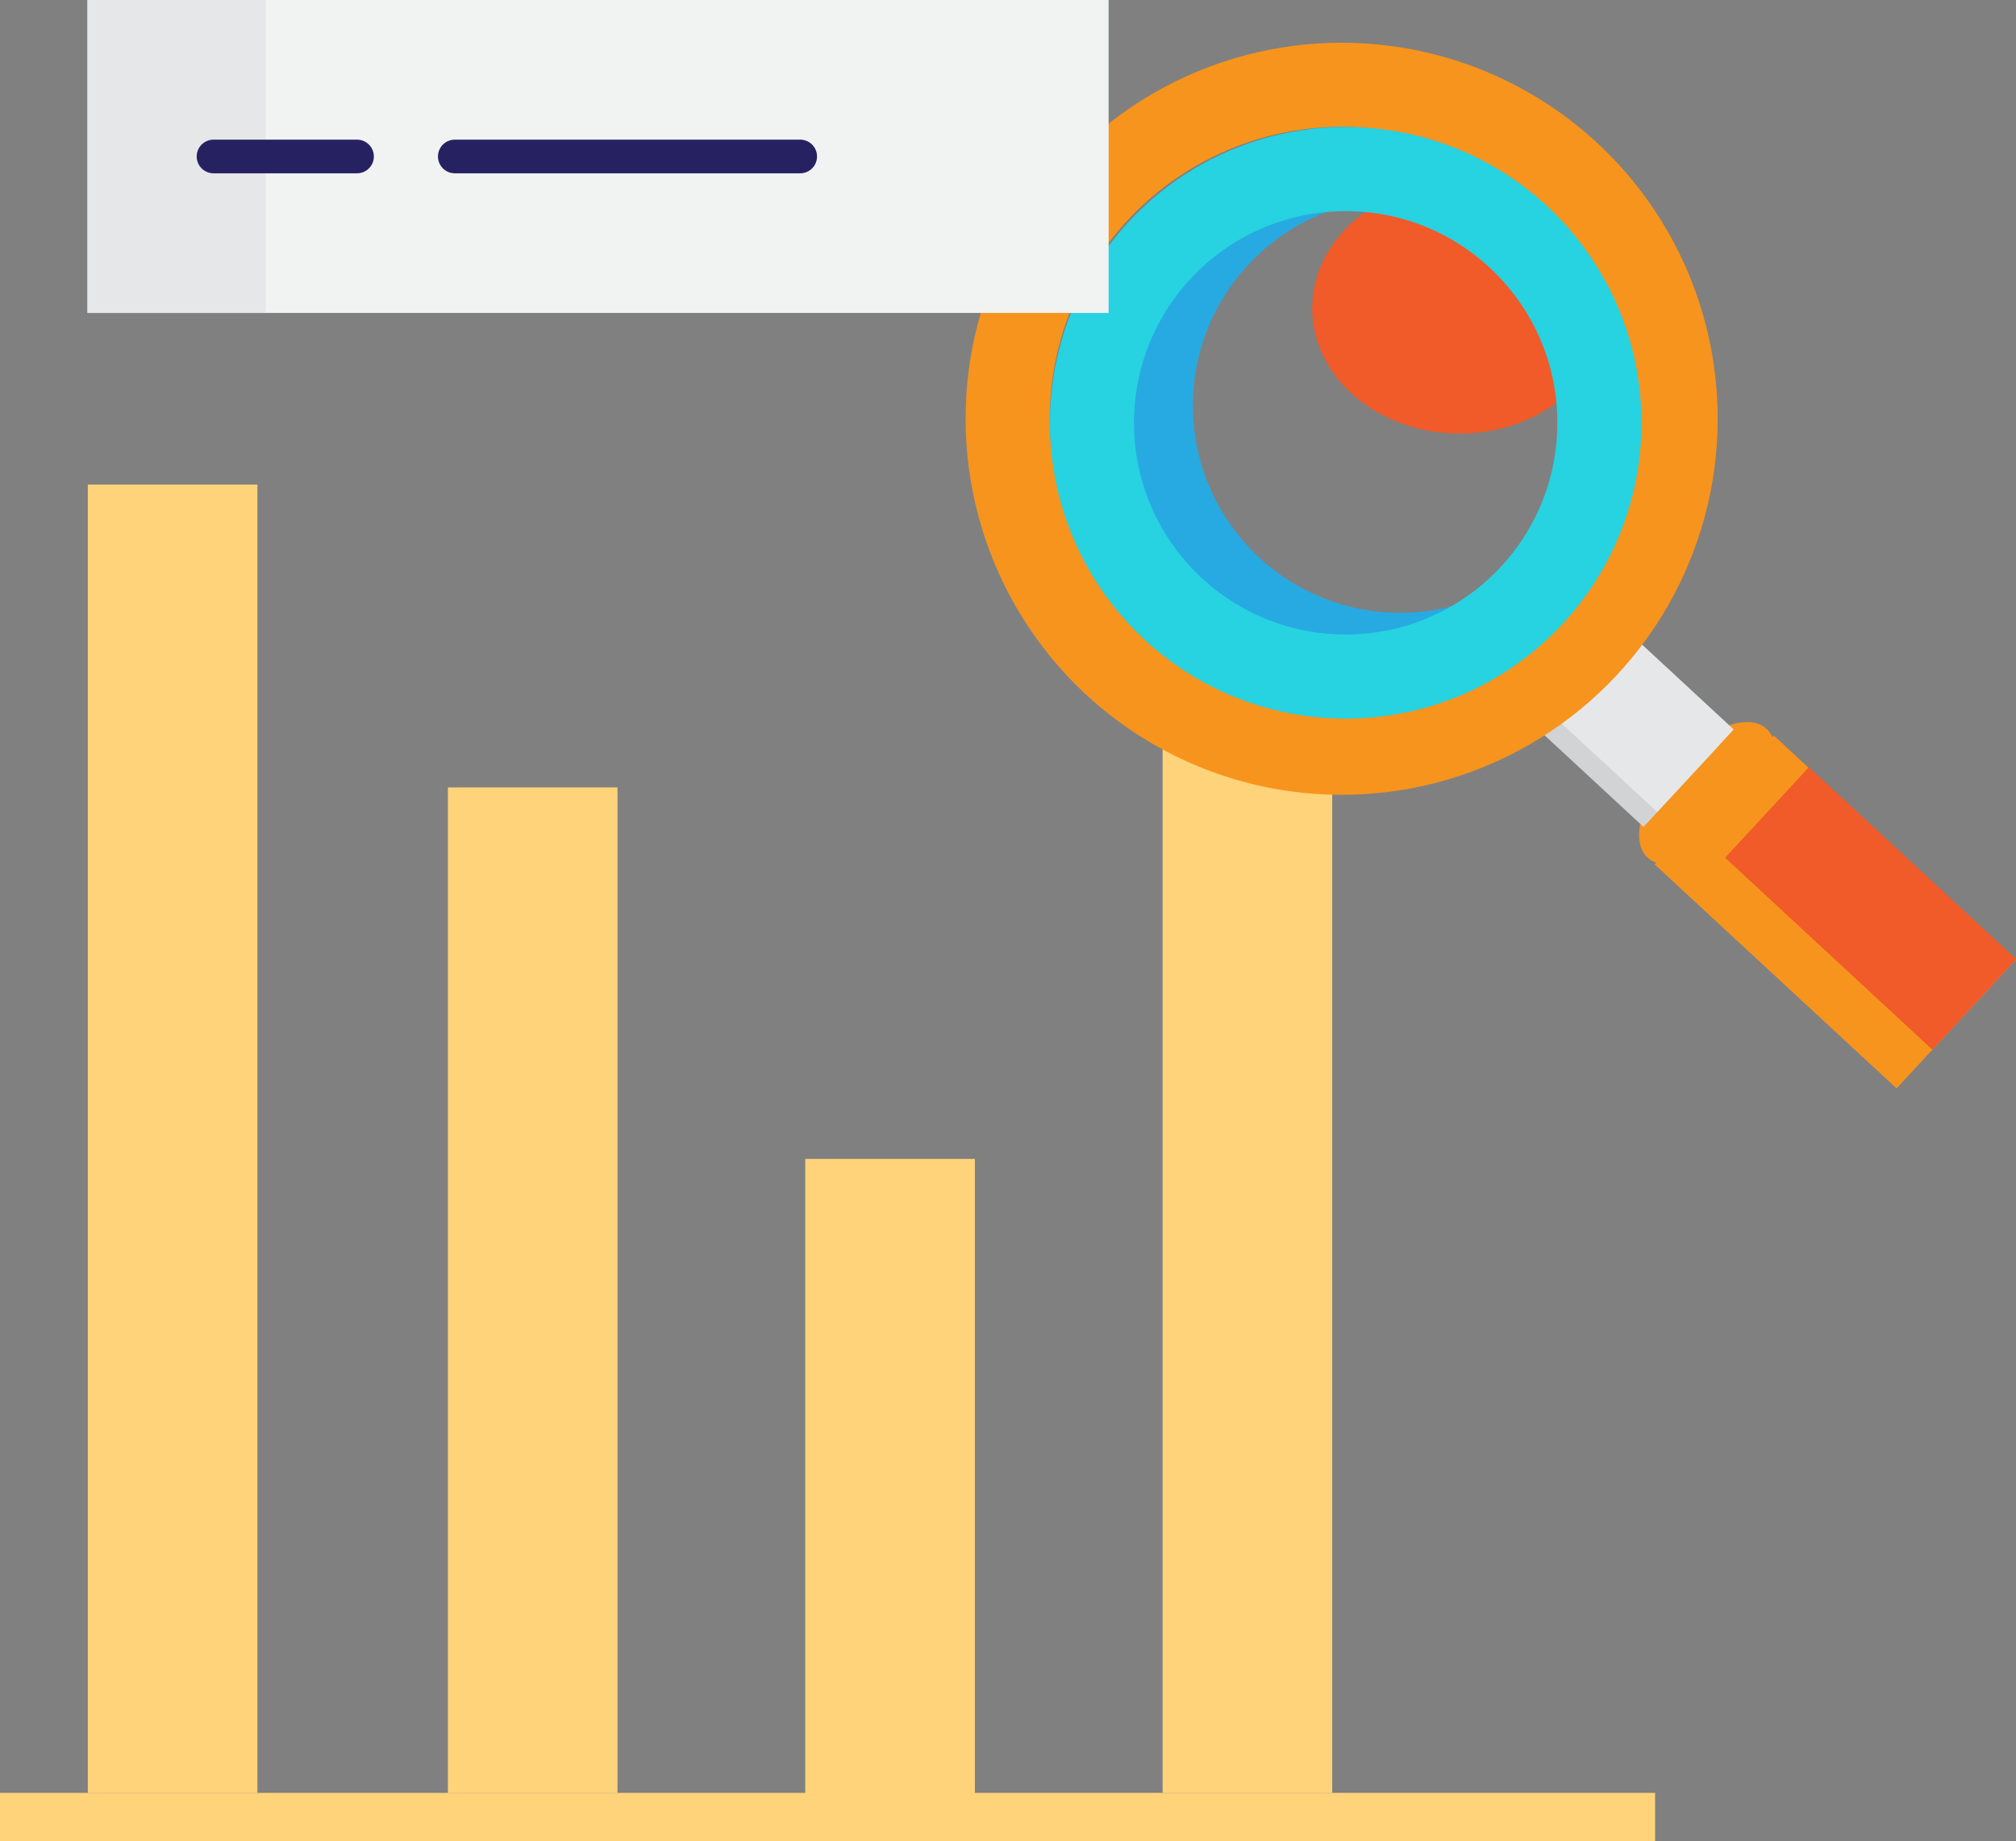 <svg id="Layer_1" data-name="Layer 1" xmlns="http://www.w3.org/2000/svg" viewBox="0 0 119.82 109.44"><rect x="0" y="0" width="119.82" height="109.44" fill="#808080" stroke="none"/><defs><style>.cls-1{fill:#ffd37a;}.cls-2{fill:#f7941d;}.cls-3{fill:#f15a29;}.cls-4{fill:#d1d3d4;}.cls-5{fill:#e6e7e8;}.cls-10,.cls-6,.cls-7,.cls-8{fill:none;stroke-linecap:round;stroke-miterlimit:10;}.cls-6{stroke:#27aae1;}.cls-6,.cls-7,.cls-8{stroke-width:5px;}.cls-7{stroke:#f7941d;}.cls-8{stroke:#27d2e1;}.cls-9{fill:#f1f2f2;}.cls-10{stroke:#262262;stroke-width:2px;}</style></defs><rect class="cls-1" y="106.56" width="98.37" height="2.88"/><rect class="cls-1" x="5.22" y="28.8" width="10.08" height="77.76"/><rect class="cls-1" x="26.62" y="46.8" width="10.08" height="59.76"/><rect class="cls-1" x="47.86" y="68.88" width="10.08" height="38.12"/><rect class="cls-1" x="69.1" y="43.92" width="10.08" height="62.64"/><rect class="cls-2" x="142.28" y="149.25" width="10.43" height="19.6" transform="translate(-107.84 54.36) rotate(-47.2)"/><ellipse class="cls-2" cx="139.88" cy="151.99" rx="5.21" ry="2.65" transform="translate(-105.1 46.51) rotate(-47.2)"/><rect class="cls-3" x="145.93" y="150.45" width="7.33" height="16.79" transform="translate(-107.01 55.83) rotate(-47.2)"/><rect class="cls-4" x="130.14" y="140.36" width="6.69" height="13.32" transform="translate(-103.5 40.22) rotate(-47.2)"/><rect class="cls-5" x="130.96" y="139.47" width="6.69" height="13.32" transform="translate(-102.59 40.54) rotate(-47.2)"/><ellipse class="cls-3" cx="86.75" cy="18.32" rx="8.76" ry="7.45"/><circle class="cls-6" cx="83.21" cy="24.11" r="14.81"/><circle class="cls-7" cx="79.74" cy="24.89" r="19.85"/><circle class="cls-8" cx="79.98" cy="25.13" r="15.08"/><rect class="cls-9" x="5.2" width="60.69" height="18.6"/><rect class="cls-5" x="5.2" width="10.59" height="18.6"/><line class="cls-10" x1="12.69" y1="9.3" x2="21.22" y2="9.3"/><line class="cls-10" x1="27.03" y1="9.3" x2="47.56" y2="9.3"/></svg>
